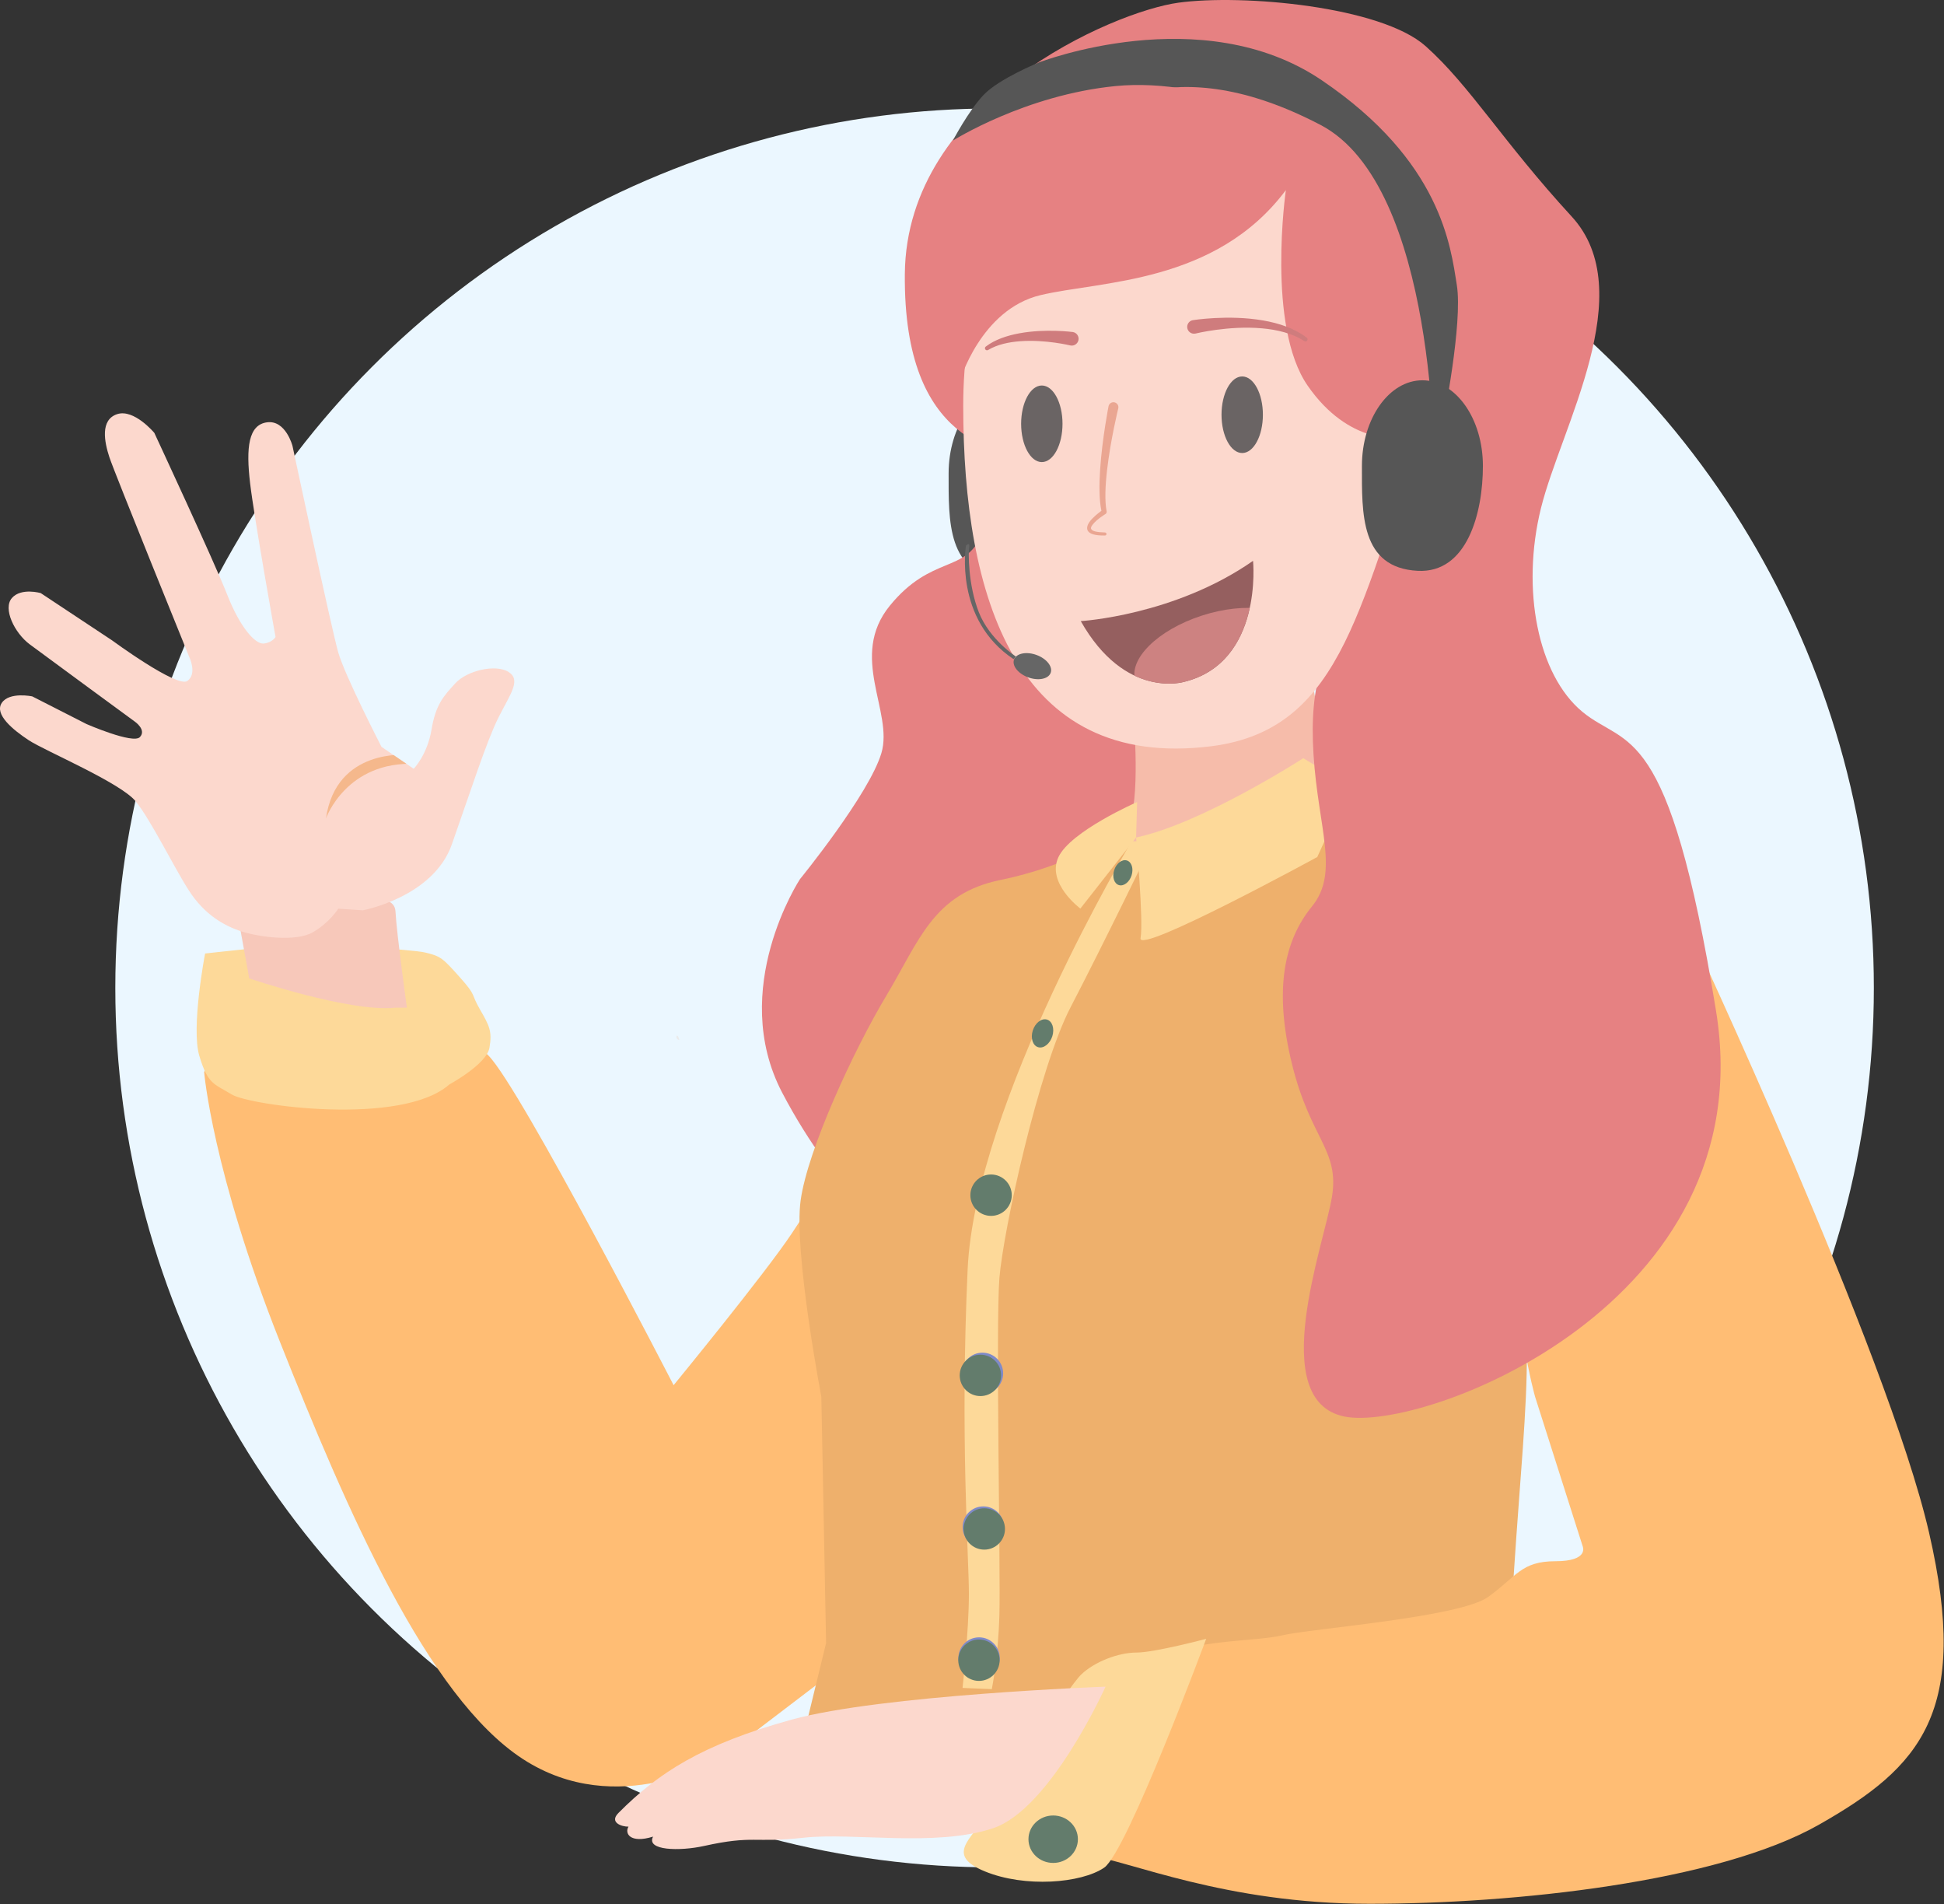 <?xml version="1.0" encoding="UTF-8" standalone="no"?><!DOCTYPE svg PUBLIC "-//W3C//DTD SVG 1.1//EN" "http://www.w3.org/Graphics/SVG/1.1/DTD/svg11.dtd"><svg width="100%" height="100%" viewBox="0 0 3917 3836" version="1.1" xmlns="http://www.w3.org/2000/svg" xmlns:xlink="http://www.w3.org/1999/xlink" xml:space="preserve" xmlns:serif="http://www.serif.com/" style="fill-rule:evenodd;clip-rule:evenodd;stroke-linejoin:round;stroke-miterlimit:2;"><rect x="0" y="0" width="3917" height="3836" fill="#333333" stroke="none"/><g><g><g id="Group-2"><circle id="Oval" cx="2004" cy="1990.12" r="1771.65" style="fill:#ebf7ff;"/><path d="M1364.38,2086.12l-0.093,-0.001c-0.795,0.03 -1.295,1.178 -1.363,2.502l-0.008,0.308c0,3.312 2.689,6 6,6c-1.811,-6.563 -3.435,-8.732 -4.536,-8.809Z" style="fill:#ebebeb;"/><path id="Path" d="M2033.29,780.922c67.276,-0 121.895,77.348 121.895,172.62c0,95.271 -32.07,216.26 -131.182,211.228c-116.265,-5.904 -112.608,-115.957 -112.608,-211.228c-0,-95.272 54.62,-172.62 121.895,-172.62Z" style="fill:#565656;"/><path id="Path1" serif:id="Path" d="M1912.17,750.852c0,0 95.969,249.464 65.012,326.68c-30.958,77.215 -100.613,40.092 -184.198,142.551c-83.586,102.458 7.74,213.826 -17.027,296.981c-24.765,83.154 -164.075,253.919 -164.075,253.919c0,0 -145.501,221.251 -35.601,430.623c109.899,209.372 238.373,299.951 238.373,299.951c0,0 438.049,-123.247 455.076,-138.096c17.026,-14.849 188.841,-426.168 188.841,-426.168l109.899,-522.687l-82.037,-245.01l-212.059,-412.804l-159.432,-83.155l-126.925,49.002l-75.847,28.213Z" style="fill:#e68182;"/><path id="Path2" serif:id="Path" d="M1595.67,2484.26c-53.834,81.154 -238.405,306.171 -238.405,306.171c-0,0 -307.62,-597.587 -372.988,-663.985c-65.37,-66.399 -92.286,-18.445 -176.882,-3.689c-84.595,14.755 -353.761,-55.332 -353.761,-55.332l-42.298,92.22c-0,0 16.372,199.588 151.974,541.507c135.602,341.918 298.078,717.266 489.933,842.15c191.855,124.884 396.017,-0 396.017,-0l437.702,-333.488l127.839,-784.573l-123.048,-391.016c0,0 -242.25,368.881 -296.083,450.035Z" style="fill:#ffbd74;"/><path id="Path3" serif:id="Path" d="M2284.01,1443.62c-0,-0 15.369,173.666 -11.956,221.178c-27.325,47.513 -92.223,85.195 -95.638,132.708c-3.416,47.512 -3.416,83.556 95.638,39.32c99.055,-44.236 176.481,-156.095 269.839,-198.241c58.066,-26.214 146.873,-42.598 146.873,-42.598l-54.65,-268.691l-17.078,-93.386c-0,-0 -11.956,-9.83 -34.157,-1.638c-22.202,8.191 -298.871,211.348 -298.871,211.348Z" style="fill:#f6bcaa;"/><path id="Path4" serif:id="Path" d="M3072.26,2647.06c-23.071,-215.795 131.892,-545.199 131.892,-545.199c0,-0 -130.296,-473.554 -242.251,-497.989c-100.925,-22.028 -716.025,150.695 -723.866,82.998c0,-0 -86.518,58.099 -222.062,85.765c-135.545,27.666 -163.336,121.73 -229.665,232.395c-66.331,110.664 -158.636,310.393 -173.057,412.757c-14.419,102.365 41.686,396.017 41.686,396.017c0,-0 3.19,165.335 9.57,496.006l-72.099,296.027l1438.17,104.215c-0,-0 4.316,-9.516 4.175,-27.632c-4.175,-535.129 58.063,-843.128 37.511,-1035.36Z" style="fill:#eeb06c;"/><path id="Path5" serif:id="Path" d="M3886.78,3086.92c83.634,362.426 -16.779,472.529 -221.539,588.726c-204.759,116.198 -613.828,159.465 -905.63,159.465c-291.802,-0 -484.947,-86.972 -568.581,-98.039c-83.634,-11.066 -46.143,-80.231 -46.143,-80.231c-0,-0 161.5,-260.061 193.223,-307.094c31.723,-47.032 187.456,-41.498 245.134,-55.331c57.678,-13.833 357.607,-35.966 415.286,-77.466c57.679,-41.498 66.33,-71.931 135.544,-71.931c69.215,-0 54.795,-30.432 54.795,-30.432l-95.77,-300.782c-0,-0 -199.694,-692.73 310.761,-941.724c0,-0 399.286,852.418 482.92,1214.84Z" style="fill:#ffbd74;"/><path id="Path6" serif:id="Path" d="M2289.13,1687.12c-0,-0 15.37,168.341 8.966,202.746c-6.404,34.406 356.084,-163.426 356.084,-163.426l40.988,-89.7l-20.494,-79.869l-48.674,-29.491c0,0 -203.659,131.479 -336.87,159.74Z" style="fill:#fdd999;"/><path id="Path7" serif:id="Path" d="M2829.29,682.547c-0,-0 -12.383,305.89 -86.681,466.26c-74.298,160.37 -105.256,222.736 -95.969,371.226c9.288,148.491 52.628,237.586 -3.095,305.892c-55.724,68.305 -77.394,166.309 -40.246,317.77c37.15,151.46 95.969,172.248 80.491,267.283c-15.479,95.034 -133.118,409.834 24.765,442.502c157.884,32.668 845.142,-225.706 749.174,-816.699c-95.969,-590.993 -179.554,-528.627 -269.331,-602.872c-89.777,-74.245 -123.831,-246.495 -83.586,-409.834c40.245,-163.34 201.225,-436.563 61.915,-588.023c-139.309,-151.461 -204.32,-262.829 -294.097,-343.014c-89.777,-80.185 -368.394,-105.428 -498.416,-87.609c-130.022,17.819 -547.949,196.008 -551.045,546.445c-3.095,350.438 195.033,350.438 250.757,383.106c55.724,32.669 179.554,11.879 179.554,11.879l300.288,-2.969l167.17,-50.487l108.352,-210.856Z" style="fill:#e68182;"/><path id="Path8" serif:id="Path" d="M2436.91,253.037c275.511,0 466.203,516.968 440.371,585.053c-138.394,364.755 -164.052,631.251 -437.275,665.239c-393.923,49.001 -499.191,-302.482 -499.191,-686.027c-0,-383.546 220.584,-564.265 496.095,-564.265Z" style="fill:#fcd8cd;"/><path id="Path9" serif:id="Path" d="M2808.47,856.403c0,0 52.629,-273.222 -34.053,-439.532c-86.681,-166.309 -343.628,-261.343 -526.279,-243.525c-182.649,17.819 -328.15,109.883 -328.15,109.883c0,0 30.959,-59.395 61.916,-92.064c30.958,-32.668 111.447,-65.335 111.447,-65.335c0,-0 328.15,-127.703 569.619,35.638c241.469,163.339 260.044,335.588 272.427,412.803c12.382,77.215 -27.862,276.193 -27.862,276.193l-99.065,5.939Z" style="fill:#565656;"/><path id="Path10" serif:id="Path" d="M2590.91,382.966c-0,0 -39.471,273.966 44.114,394.244c83.586,120.277 183.424,104.685 183.424,104.685l71.202,68.306c0,-0 6.965,-575.401 -229.085,-698.649c-296.519,-154.818 -459.721,-40.093 -552.593,46.775c-92.872,86.867 -188.067,229.418 -195.033,289.557c-6.965,60.138 -4.643,140.323 20.897,180.416c-0,-0 41.793,-144.779 162.527,-173.735c120.734,-28.955 352.916,-22.273 494.547,-211.599Z" style="fill:#e68182;"/><path id="Path11" serif:id="Path" d="M2866.05,766.072c67.275,-0 121.895,77.349 121.895,172.621c0,95.272 -32.07,216.26 -131.183,211.227c-116.264,-5.902 -112.609,-115.955 -112.609,-211.227c0,-95.272 54.621,-172.621 121.897,-172.621Z" style="fill:#565656;"/><path id="Path12" serif:id="Path" d="M2291.27,1615.65l-2.135,71.473l-112.29,143.152c-0,-0 -68.313,-50.79 -44.405,-103.217c23.91,-52.428 158.83,-111.408 158.83,-111.408Z" style="fill:#fdd999;"/><path id="Path13" serif:id="Path" d="M2280.16,1694.7c0,-0 -315.096,525.912 -330.467,862.595c-15.37,336.683 2.562,579.979 2.562,653.705c-0,73.726 -12.808,189.231 -12.808,189.231l58.92,2.457c0,-0 12.808,-61.438 15.37,-149.909c2.562,-88.472 -7.686,-582.437 -0,-678.281c7.685,-95.844 79.415,-422.697 143.458,-545.574c64.045,-122.876 166.515,-334.224 166.515,-334.224l-43.55,-0Z" style="fill:#fdd999;"/><g id="Group"><circle id="Oval1" serif:id="Oval" cx="1972.75" cy="3340.02" r="41.686" style="fill:#7f8ac8;"/><circle id="Oval2" serif:id="Oval" cx="1981.29" cy="3076.25" r="41.686" style="fill:#7f8ac8;"/><circle id="Oval3" serif:id="Oval" cx="1979.58" cy="2766.59" r="41.686" style="fill:#7f8ac8;"/><circle id="Oval4" serif:id="Oval" cx="1996.91" cy="2407.66" r="41.686" style="fill:#637c6c;"/><circle id="Oval5" serif:id="Oval" cx="1975.44" cy="2770.65" r="41.686" style="fill:#637c6c;"/><circle id="Oval6" serif:id="Oval" cx="1983.25" cy="3079.98" r="41.686" style="fill:#637c6c;"/><circle id="Oval7" serif:id="Oval" cx="1972.51" cy="3344.42" r="41.686" style="fill:#637c6c;"/><path id="Path14" serif:id="Path" d="M2270.38,1733.32c9.701,2.831 14.044,16.265 9.694,29.979c-4.35,13.715 -15.758,22.55 -25.458,19.718c-9.701,-2.833 -14.045,-16.266 -9.695,-29.979c4.35,-13.715 15.758,-22.55 25.459,-19.718Z" style="fill:#637c6c;"/><path id="Path15" serif:id="Path" d="M2109.47,2053.9c10.864,3.171 15.727,18.214 10.856,33.571c-4.871,15.357 -17.645,25.249 -28.508,22.079c-10.863,-3.171 -15.727,-18.214 -10.856,-33.571c4.872,-15.357 17.646,-25.251 28.508,-22.079Z" style="fill:#637c6c;"/></g><path id="Path16" serif:id="Path" d="M2430.39,3301.33c-0,0 -159.578,429.746 -205.72,461.101c-46.144,31.355 -159.578,40.577 -240.328,7.377c-80.75,-33.199 -26.916,-64.553 3.846,-114.352c30.762,-49.8 163.422,-256.373 190.338,-282.194c26.918,-25.822 74.983,-44.266 111.513,-44.266c36.529,0 140.351,-27.666 140.351,-27.666Z" style="fill:#fdd999;"/><path id="Path17" serif:id="Path" d="M2227.56,3397.7c-0,-0 -110.842,247.15 -227.2,285.422c-116.359,38.271 -280.866,7.838 -381.176,18.905c-100.31,11.066 -100.332,-5.583 -200.618,16.599c-49.316,10.908 -117.462,9.33 -102.662,-18.815c-46.97,14.57 -57.683,-7.025 -49.538,-20.09c-13.47,0.279 -39.334,-8.354 -20.333,-27.493c80.102,-80.682 168.52,-138.331 349.077,-188.129c180.556,-49.799 632.45,-66.399 632.45,-66.399Z" style="fill:#fcd8cd;"/><ellipse id="Oval8" serif:id="Oval" cx="2122.07" cy="3705.01" rx="49.812" ry="47.787" style="fill:#637c6c;"/><path id="Path18" serif:id="Path" d="M413.263,1920.79c0,0 -28.838,149.396 -11.536,206.573c17.304,57.177 28.84,55.333 65.37,77.465c36.53,22.133 342.226,64.554 438.357,-20.288c0,-0 74.982,-40.578 80.75,-73.776c5.768,-33.2 0,-44.266 -19.226,-77.466c-19.226,-33.199 -5.768,-25.821 -40.376,-64.553c-34.606,-38.733 -38.452,-42.422 -69.214,-49.8c-30.762,-7.377 -215.333,-16.599 -248.017,-16.599c-32.685,-0 -196.108,18.444 -196.108,18.444Z" style="fill:#fdd999;"/><path id="Path19" serif:id="Path" d="M502.233,1970.97c0,-0 202.379,68.81 294.602,58.98l23.057,-0c-0,-0 -20.495,-147.452 -23.057,-194.145c-2.561,-46.693 -110.155,-17.203 -148.582,-7.373c-38.426,9.831 -128.088,46.693 -128.088,46.693l-35.864,-2.457l17.932,98.302Z" style="fill:#f7c8ba;"/><path id="Path20" serif:id="Path" d="M731.088,1833.75c-0,0 141.751,-26.213 179.323,-132.707c37.573,-106.492 70.022,-208.07 93.932,-255.583c23.909,-47.512 46.111,-75.364 20.493,-91.748c-25.617,-16.384 -83.684,-3.277 -107.594,22.937c-23.91,26.214 -39.279,42.597 -47.819,93.387c-8.539,50.789 -35.865,78.641 -35.865,78.641l-64.897,-44.236c-0,0 -73.438,-142.537 -87.1,-190.05c-13.663,-47.512 -92.223,-416.143 -92.223,-416.143c0,0 -13.663,-52.427 -51.235,-47.512c-37.573,4.915 -42.696,50.789 -34.157,122.877c8.539,72.088 51.235,309.65 51.235,309.65c0,-0 -6.831,11.468 -23.91,13.107c-17.078,1.638 -47.819,-32.768 -73.437,-98.302c-25.617,-65.534 -146.874,-326.034 -146.874,-326.034c0,0 -40.988,-49.15 -75.145,-37.682c-34.156,11.469 -25.617,55.704 -15.37,86.833c10.247,31.129 160.536,401.398 160.536,401.398c0,0 17.079,34.406 -3.415,49.151c-20.494,14.745 -151.997,-81.918 -151.997,-81.918l-143.459,-95.025c0,0 -39.28,-11.468 -58.066,9.83c-18.786,21.299 5.123,70.45 35.864,93.387c30.741,22.937 211.772,155.644 211.772,155.644c-0,0 23.91,16.384 10.248,31.129c-13.664,14.745 -107.594,-26.214 -107.594,-26.214l-109.302,-55.704c-0,-0 -46.111,-9.83 -61.482,13.107c-15.371,22.937 22.201,54.066 54.65,75.364c32.449,21.299 184.447,85.195 215.188,122.877c30.741,37.682 76.853,132.706 107.593,180.219c30.742,47.512 70.022,70.449 105.887,81.918c35.864,11.468 109.302,21.298 143.458,1.638c34.157,-19.66 51.235,-47.512 51.235,-47.512l49.527,3.276Z" style="fill:#fcd8cd;"/><clipPath id="_clip1"><path id="Path21" serif:id="Path" d="M731.088,1833.75c-0,0 141.751,-26.213 179.323,-132.707c37.573,-106.492 70.022,-208.07 93.932,-255.583c23.909,-47.512 46.111,-75.364 20.493,-91.748c-25.617,-16.384 -83.684,-3.277 -107.594,22.937c-23.91,26.214 -39.279,42.597 -47.819,93.387c-8.539,50.789 -35.865,78.641 -35.865,78.641l-64.897,-44.236c-0,0 -73.438,-142.537 -87.1,-190.05c-13.663,-47.512 -92.223,-416.143 -92.223,-416.143c0,0 -13.663,-52.427 -51.235,-47.512c-37.573,4.915 -42.696,50.789 -34.157,122.877c8.539,72.088 51.235,309.65 51.235,309.65c0,-0 -6.831,11.468 -23.91,13.107c-17.078,1.638 -47.819,-32.768 -73.437,-98.302c-25.617,-65.534 -146.874,-326.034 -146.874,-326.034c0,0 -40.988,-49.15 -75.145,-37.682c-34.156,11.469 -25.617,55.704 -15.37,86.833c10.247,31.129 160.536,401.398 160.536,401.398c0,0 17.079,34.406 -3.415,49.151c-20.494,14.745 -151.997,-81.918 -151.997,-81.918l-143.459,-95.025c0,0 -39.28,-11.468 -58.066,9.83c-18.786,21.299 5.123,70.45 35.864,93.387c30.741,22.937 211.772,155.644 211.772,155.644c-0,0 23.91,16.384 10.248,31.129c-13.664,14.745 -107.594,-26.214 -107.594,-26.214l-109.302,-55.704c-0,-0 -46.111,-9.83 -61.482,13.107c-15.371,22.937 22.201,54.066 54.65,75.364c32.449,21.299 184.447,85.195 215.188,122.877c30.741,37.682 76.853,132.706 107.593,180.219c30.742,47.512 70.022,70.449 105.887,81.918c35.864,11.468 109.302,21.298 143.458,1.638c34.157,-19.66 51.235,-47.512 51.235,-47.512l49.527,3.276Z"/></clipPath><g clip-path="url(#_clip1)"><g id="Clipped"><path id="Path22" serif:id="Path" d="M820.745,1520.84c0,-0 -143.458,-14.746 -163.953,127.791c0,-0 40.989,-116.323 181.032,-109.769l-17.079,-18.022Z" style="fill:#f5b88c;"/></g></g><path id="Path23" serif:id="Path" d="M1946.31,1099.18c-0,-0 -24.766,148.49 95.968,228.675l4.798,-5.271c0,0 -52.937,-33.856 -74.762,-89.095c-21.825,-55.239 -21.361,-121.168 -19.504,-131.859c1.858,-10.692 -6.5,-2.45 -6.5,-2.45Z" style="fill:#666;"/><path id="Path24" serif:id="Path" d="M2089.34,1319.71c20.246,7.713 32.557,23.947 27.473,36.229c-5.084,12.282 -25.649,15.992 -45.895,8.279c-20.247,-7.712 -32.558,-23.946 -27.474,-36.228c5.084,-12.282 25.649,-15.992 45.896,-8.28Z" style="fill:#666;"/><path id="Path25" serif:id="Path" d="M2177.65,1251.2c0,-0 189.228,-11.137 347.112,-121.391c-0,0 20.895,204.917 -139.31,243.896c0,0 -118.412,35.638 -207.802,-122.505Z" style="fill:#955f5f;"/><clipPath id="_clip2"><path id="Path26" serif:id="Path" d="M2177.65,1251.2c0,-0 189.228,-11.137 347.112,-121.391c-0,0 20.895,204.917 -139.31,243.896c0,0 -118.412,35.638 -207.802,-122.505Z"/></clipPath><g clip-path="url(#_clip2)"><g id="Clipped1" serif:id="Clipped"><path id="Path27" serif:id="Path" d="M2421.42,1240.18c89.216,-28.963 174.321,-16.553 189.931,27.695c15.609,44.25 -44.15,103.688 -133.366,132.652c-89.216,28.964 -174.321,16.554 -189.931,-27.694c-15.609,-44.249 44.15,-103.688 133.366,-132.653Z" style="fill:#cd8281;"/></g></g><path id="Path28" serif:id="Path" d="M2233.66,818.14c-0,0 -12.798,64.969 -16.99,127.577c-2.077,31.024 -2.048,61.444 2.58,83.292c-5.542,4.023 -17.587,13.308 -23.994,22.37c-4.628,6.545 -6.282,13.112 -3.234,18.142c3.185,5.253 12.913,9.748 34.403,9.241c1.684,0 3.052,-1.368 3.052,-3.052c0,-1.685 -1.368,-3.052 -3.052,-3.052c-17.26,-0.408 -25.395,-2.623 -27.75,-6.959c-1.508,-2.773 0.657,-5.93 3.305,-9.324c8.246,-10.568 25.597,-20.992 25.597,-20.992c1.767,-1.129 2.643,-3.239 2.196,-5.288c-4.135,-21.359 -2.691,-51.966 0.875,-83.111c7.02,-61.296 22.596,-124.513 22.596,-124.513c1.195,-5.404 -2.222,-10.762 -7.627,-11.957c-5.405,-1.196 -10.763,2.222 -11.957,7.626Z" style="fill:#eaa692;"/><path id="Path29" serif:id="Path" d="M2408.57,671.973c-0,0 67.139,-16.566 134.358,-10.554c30.497,2.727 60.956,9.94 85.087,25.645c1.883,1.34 4.499,0.899 5.838,-0.985c1.34,-1.882 0.899,-4.498 -0.984,-5.838c-24.183,-18.757 -55.788,-29.147 -87.855,-34.715c-69.999,-12.154 -141.88,-0.522 -141.88,-0.522c-7.443,1.5 -12.267,8.76 -10.767,16.202c1.5,7.442 8.76,12.267 16.203,10.767Z" style="fill:#cf7c7d;"/><path id="Path30" serif:id="Path" d="M2162.01,668.903c0,-0 -54.889,-7.346 -108.36,2.563c-24.576,4.556 -48.761,12.543 -67.245,26.562c-1.913,1.293 -2.418,3.898 -1.123,5.813c1.294,1.913 3.898,2.418 5.812,1.124c18.432,-11.045 41.527,-15.886 64.615,-17.602c50.862,-3.783 101.294,8.592 101.294,8.592c7.466,1.382 14.648,-3.557 16.03,-11.022c1.382,-7.465 -3.557,-14.648 -11.023,-16.03Z" style="fill:#cf7c7d;"/><ellipse id="Oval9" serif:id="Oval" cx="2099.19" cy="853.716" rx="41.686" ry="77.134" style="fill:#6a6464;"/><ellipse id="Oval-Copy" cx="2502.94" cy="835.472" rx="41.686" ry="77.134" style="fill:#6a6464;"/></g></g></g></svg>